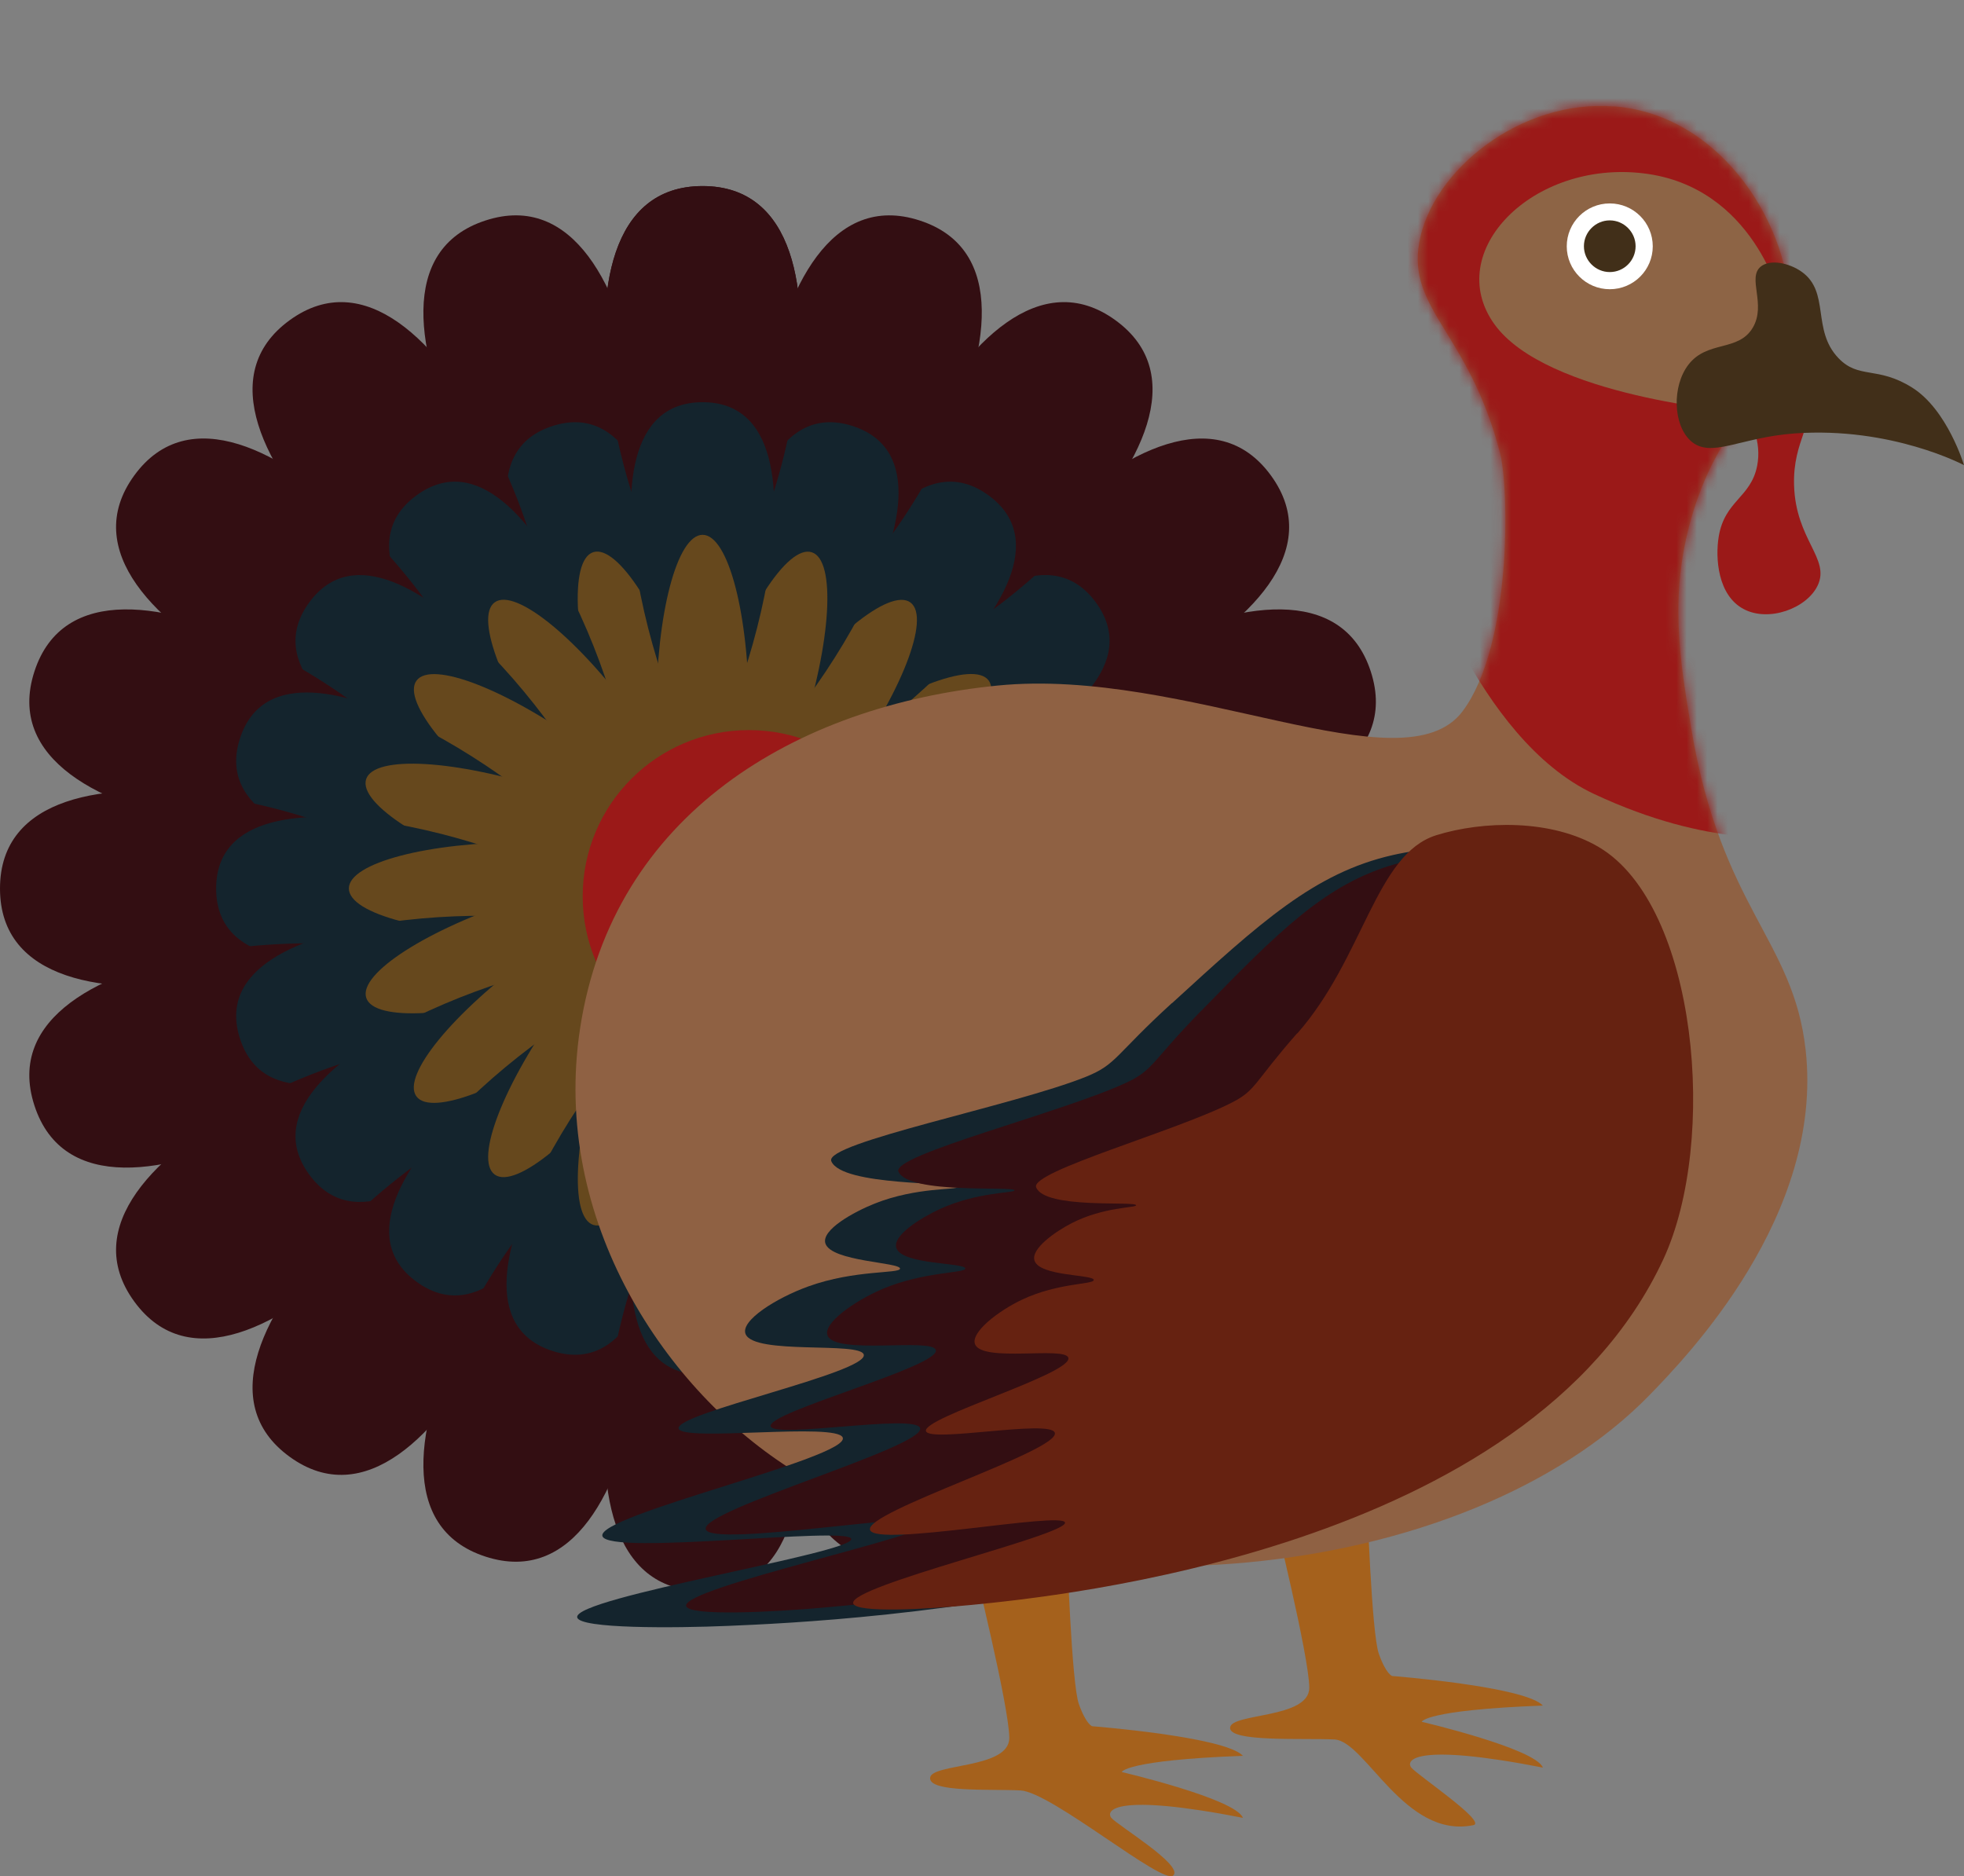 <?xml version="1.0" encoding="UTF-8"?><svg id="b" xmlns="http://www.w3.org/2000/svg" xmlns:xlink="http://www.w3.org/1999/xlink" viewBox="0 0 190 181.5"><rect x="0" y="0" width="190" height="181.5" fill="#808080" stroke="none"/><defs><mask id="e" x="55.67" y="0" width="128.12" height="151.52" maskUnits="userSpaceOnUse"><g id="f"><path d="m156.17,10.3c-9.02-.74-17.63,6.17-18.87,13.15-1.16,6.5,4.82,8.76,7.82,20.39.87,3.38,1.17,18.55-3.62,24.96-5.72,7.65-26.78-4.28-44.98-2.48-19.52,1.94-37.24,12.45-40.4,33.16-2.84,18.56,8.31,35.17,20.78,42.88,24.28,15.01,64.91,10.91,82.72-7.44,3.53-3.64,16.84-17.35,15.06-33.35-1.19-10.7-8.16-13.7-11.06-31.06-1.11-6.63-2.15-12.87,0-20.39,3.09-10.84,9.34-12.18,9.53-19.82.19-7.97-6.29-19.14-16.96-20.01h0Z" fill="#fff"/></g></mask></defs><g id="c"><g id="d"><path d="m132.25,144.98s.43,13.01,1.14,15.01c.71,2,1.29,2.15,1.29,2.15,0,0,12.86,1,14.58,2.86-11.44.43-11.72,1.57-11.72,1.57,0,0,11.01,2.58,11.72,4.43-12.43-2.43-13.29-.71-12.73,0,.57.71,7.39,5.29,6,5.57-6.65,1.36-10.43-8.15-13.44-8.29-3.01-.15-10.18.28-10.09-1.14.09-1.43,7.66-.86,7.66-3.86s-3.51-17.15-3.51-17.15l9.08-1.14h0Z" fill="#a5611c"/><path d="m103.23,149.84s.43,13.01,1.14,15.01c.71,2,1.29,2.15,1.29,2.15,0,0,12.86,1,14.58,2.86-11.44.43-11.72,1.57-11.72,1.57,0,0,11.01,2.58,11.72,4.43-12.43-2.43-13.29-.71-12.73,0,.57.71,7.01,4.58,6,5.57-1,1-11.79-8.07-14.79-8.22-3.01-.15-8.83.21-8.74-1.21.09-1.43,7.66-.86,7.66-3.86s-3.51-17.15-3.51-17.15l9.08-1.14h0Z" fill="#a5611c"/><path d="m67.97,58.84c6.08,0,17.86-40.84,0-40.84s-6.08,40.84,0,40.84Z" fill="#330e12"/><path d="m67.97,73.12c2.47,0,14.3-34.21,0-34.21s-2.47,34.21,0,34.21Z" fill="#14242d"/><path d="m67.97,85.96c-2.47,0-4.48-7.66-4.48-17.11s2.01-17.11,4.48-17.11,4.48,7.66,4.48,17.11-2.01,17.11-4.48,17.11Z" fill="#66481d"/><path d="m59.59,60.17c5.78-1.88,4.36-44.37-12.62-38.84-16.99,5.52,6.84,40.72,12.62,38.84Z" fill="#330e12"/><path d="m64,73.75c2.35-.76,3.02-36.95-10.57-32.53-13.59,4.41,8.22,33.3,10.57,32.53Z" fill="#14242d"/><path d="m58.42,71.07c-2.92-8.98-3.38-16.89-1.03-17.65s6.63,5.9,9.55,14.88c2.92,8.98,3.38,16.89,1.03,17.65-2.35.76-6.63-5.9-9.55-14.88Z" fill="#66481d"/><path d="m52.03,64.02c4.92-3.57-9.57-43.54-24.01-33.04-14.45,10.5,19.09,36.62,24.01,33.04Z" fill="#330e12"/><path d="m60.42,75.58c2-1.45-8.55-36.07-20.11-27.67-11.57,8.4,18.1,29.12,20.11,27.67Z" fill="#14242d"/><path d="m54.29,74.74c-5.55-7.64-8.43-15.02-6.43-16.47,2-1.45,8.13,3.56,13.68,11.21,5.55,7.64,8.43,15.02,6.43,16.47-2,1.45-8.13-3.56-13.68-11.21Z" fill="#66481d"/><path d="m46.03,70.02c3.57-4.92-22.55-38.46-33.05-24.01-10.5,14.45,29.48,28.93,33.05,24.01Z" fill="#330e12"/><path d="m57.58,78.41c1.45-2-19.28-31.67-27.68-20.11-8.4,11.57,26.22,22.11,27.68,20.11Z" fill="#14242d"/><path d="m51.5,79.53c-7.64-5.55-12.66-11.68-11.21-13.68,1.45-2,8.83.88,16.47,6.43,7.64,5.55,12.66,11.68,11.21,13.68-1.45,2-8.83-.88-16.47-6.43Z" fill="#66481d"/><path d="m42.18,77.58c1.88-5.78-33.33-29.6-38.85-12.62-5.52,16.98,36.97,18.4,38.85,12.62Z" fill="#330e12"/><path d="m55.76,81.99c.76-2.35-28.12-24.16-32.54-10.57-4.41,13.59,31.77,12.93,32.54,10.57Z" fill="#14242d"/><path d="m50.31,84.93c-8.99-2.92-15.65-7.19-14.89-9.55.76-2.35,8.67-1.89,17.65,1.03,8.99,2.92,15.65,7.19,14.89,9.55-.76,2.35-8.67,1.89-17.65-1.03Z" fill="#66481d"/><path d="m40.85,85.96c0-6.08-40.85-17.86-40.85,0s40.85,6.08,40.85,0Z" fill="#330e12"/><path d="m55.13,85.96c0-2.47-34.22-14.3-34.22,0s34.22,2.47,34.22,0Z" fill="#14242d"/><path d="m50.86,90.43c9.45,0,17.11-2.01,17.11-4.48s-7.65-4.48-17.11-4.48-17.11,2.01-17.11,4.48,7.65,4.48,17.11,4.48Z" fill="#66481d"/><path d="m42.18,94.33c-1.88-5.78-44.37-4.36-38.85,12.62,5.52,16.98,40.73-6.84,38.85-12.62Z" fill="#330e12"/><path d="m55.76,89.92c-.76-2.35-36.95-3.02-32.54,10.57,4.41,13.59,33.3-8.22,32.54-10.57Z" fill="#14242d"/><path d="m35.43,96.53c-.76-2.35,5.9-6.63,14.89-9.55,8.99-2.92,16.89-3.38,17.65-1.03.76,2.35-5.9,6.63-14.89,9.55-8.99,2.92-16.89,3.38-17.65,1.03Z" fill="#66481d"/><path d="m46.03,101.89c-3.57-4.92-43.55,9.57-33.05,24.01,10.5,14.45,36.62-19.09,33.05-24.01Z" fill="#330e12"/><path d="m57.58,93.5c-1.45-2-36.08,8.54-27.68,20.11,8.4,11.57,29.13-18.1,27.68-20.11Z" fill="#14242d"/><path d="m40.28,106.06c-1.45-2,3.56-8.12,11.21-13.68,7.64-5.55,15.02-8.43,16.47-6.43,1.45,2-3.56,8.13-11.21,13.68-7.64,5.55-15.02,8.43-16.47,6.43Z" fill="#66481d"/><path d="m52.03,107.89c-4.92-3.57-38.46,22.55-24.01,33.04,14.45,10.5,28.93-29.47,24.01-33.04Z" fill="#330e12"/><path d="m60.42,96.33c-2-1.45-31.67,19.28-20.11,27.68,11.57,8.4,22.11-26.22,20.11-27.68Z" fill="#14242d"/><path d="m47.86,113.63c-2-1.45.88-8.83,6.43-16.47,5.55-7.64,11.68-12.66,13.68-11.21,2,1.45-.88,8.83-6.43,16.47-5.55,7.64-11.68,12.66-13.68,11.21Z" fill="#66481d"/><path d="m59.59,111.75c-5.78-1.88-29.61,33.33-12.62,38.84,16.99,5.52,18.4-36.96,12.62-38.84Z" fill="#330e12"/><path d="m64,98.16c-2.35-.76-24.16,28.11-10.57,32.53,13.59,4.41,12.93-31.77,10.57-32.53Z" fill="#14242d"/><path d="m57.4,118.5c-2.35-.76-1.89-8.67,1.03-17.65,2.92-8.98,7.19-15.65,9.55-14.88,2.35.76,1.89,8.67-1.03,17.65-2.92,8.98-7.19,15.65-9.55,14.88Z" fill="#66481d"/><path d="m67.97,113.07c-6.08,0-17.86,40.84,0,40.84s6.08-40.84,0-40.84Z" fill="#330e12"/><path d="m67.97,98.79c-2.47,0-14.3,34.21,0,34.21s2.47-34.21,0-34.21Z" fill="#14242d"/><path d="m67.97,120.16c-2.47,0-4.48-7.66-4.48-17.11s2.01-17.11,4.48-17.11,4.48,7.66,4.48,17.11-2.01,17.11-4.48,17.11Z" fill="#66481d"/><path d="m76.35,111.75c-5.78,1.88-4.36,44.37,12.62,38.84,16.99-5.52-6.84-40.72-12.62-38.84Z" fill="#330e12"/><path d="m71.93,98.16c-2.35.76-3.02,36.95,10.57,32.53,13.59-4.41-8.22-33.3-10.57-32.53Z" fill="#14242d"/><path d="m68.99,103.6c-2.92-8.98-3.38-16.89-1.03-17.65,2.35-.76,6.63,5.9,9.55,14.88,2.92,8.98,3.38,16.89,1.03,17.65-2.35.76-6.63-5.9-9.55-14.88Z" fill="#66481d"/><path d="m83.9,107.89c-4.92,3.57,9.57,43.54,24.01,33.04,14.45-10.5-19.09-36.62-24.01-33.04Z" fill="#330e12"/><path d="m75.51,96.33c-2,1.45,8.55,36.07,20.11,27.68,11.57-8.4-18.1-29.12-20.11-27.68Z" fill="#14242d"/><path d="m74.4,102.42c-5.55-7.64-8.43-15.02-6.43-16.47,2-1.45,8.13,3.56,13.68,11.21,5.55,7.64,8.43,15.02,6.43,16.47-2,1.45-8.13-3.56-13.68-11.21Z" fill="#66481d"/><path d="m89.9,101.89c-3.57,4.92,22.55,38.46,33.05,24.01,10.5-14.45-29.48-28.93-33.05-24.01Z" fill="#330e12"/><path d="m78.35,93.5c-1.45,2,19.28,31.67,27.68,20.11,8.4-11.57-26.22-22.11-27.68-20.11Z" fill="#14242d"/><path d="m79.18,99.63c-7.64-5.55-12.66-11.68-11.21-13.68,1.45-2,8.83.88,16.47,6.43,7.64,5.55,12.66,11.68,11.21,13.68-1.45,2-8.83-.88-16.47-6.43Z" fill="#66481d"/><path d="m93.76,94.33c-1.88,5.78,33.33,29.6,38.85,12.62,5.52-16.98-36.97-18.4-38.85-12.62Z" fill="#330e12"/><path d="m80.18,89.92c-.76,2.35,28.12,24.16,32.54,10.57,4.41-13.59-31.77-12.93-32.54-10.57Z" fill="#14242d"/><path d="m82.85,95.5c-8.99-2.92-15.65-7.19-14.89-9.55.76-2.35,8.67-1.89,17.65,1.03,8.99,2.92,15.65,7.19,14.89,9.55s-8.67,1.89-17.65-1.03Z" fill="#66481d"/><path d="m95.08,85.96c0,6.08,40.85,17.86,40.85,0s-40.85-6.08-40.85,0Z" fill="#330e12"/><path d="m80.8,85.96c0,2.47,34.22,14.3,34.22,0s-34.22-2.47-34.22,0Z" fill="#14242d"/><path d="m85.07,90.44c-9.45,0-17.11-2.01-17.11-4.48s7.66-4.48,17.11-4.48,17.11,2.01,17.11,4.48-7.66,4.48-17.11,4.48Z" fill="#66481d"/><path d="m93.76,77.58c1.88,5.78,44.37,4.36,38.85-12.62-5.52-16.98-40.73,6.84-38.85,12.62Z" fill="#330e12"/><path d="m80.18,81.99c.76,2.35,36.95,3.02,32.54-10.57-4.41-13.59-33.3,8.22-32.54,10.57Z" fill="#14242d"/><path d="m67.96,85.96c-.76-2.35,5.9-6.63,14.89-9.55,8.99-2.92,16.89-3.38,17.65-1.03s-5.9,6.63-14.89,9.55c-8.99,2.92-16.89,3.38-17.65,1.03Z" fill="#66481d"/><path d="m89.91,70.02c3.57,4.92,43.55-9.57,33.05-24.01-10.5-14.44-36.62,19.09-33.05,24.01Z" fill="#330e12"/><path d="m78.35,78.41c1.45,2,36.08-8.54,27.68-20.11-8.4-11.57-29.13,18.1-27.68,20.11Z" fill="#14242d"/><path d="m67.97,85.95c-1.45-2,3.56-8.12,11.21-13.68,7.64-5.55,15.02-8.43,16.47-6.43,1.45,2-3.56,8.13-11.21,13.68-7.64,5.55-15.02,8.43-16.47,6.43Z" fill="#66481d"/><path d="m83.9,64.02c4.92,3.57,38.46-22.55,24.01-33.04-14.45-10.5-28.93,29.47-24.01,33.04Z" fill="#330e12"/><path d="m75.51,75.58c2,1.45,31.67-19.28,20.11-27.67-11.56-8.4-22.11,26.22-20.11,27.67Z" fill="#14242d"/><path d="m67.96,85.96c-2-1.45.88-8.83,6.43-16.47,5.55-7.64,11.68-12.66,13.68-11.21,2,1.45-.88,8.83-6.43,16.47-5.55,7.64-11.68,12.66-13.68,11.21Z" fill="#66481d"/><path d="m76.35,60.17c5.78,1.88,29.61-33.33,12.62-38.84-16.99-5.52-18.4,36.96-12.62,38.84Z" fill="#330e12"/><path d="m71.93,73.75c2.35.76,24.16-28.11,10.57-32.53-13.59-4.42-12.93,31.77-10.57,32.53Z" fill="#14242d"/><path d="m67.96,85.96c-2.35-.76-1.89-8.67,1.03-17.65,2.92-8.98,7.19-15.65,9.55-14.88,2.35.76,1.89,8.67-1.03,17.65-2.92,8.98-7.19,15.65-9.55,14.88Z" fill="#66481d"/><path d="m67.97,58.84c6.08,0,17.86-40.84,0-40.84s-6.08,40.84,0,40.84Z" fill="#330e12"/><path d="m67.97,73.12c2.47,0,14.3-34.21,0-34.21s-2.47,34.21,0,34.21Z" fill="#14242d"/><path d="m67.97,85.96c-2.47,0-4.48-7.66-4.48-17.11s2.01-17.11,4.48-17.11,4.48,7.66,4.48,17.11-2.01,17.11-4.48,17.11Z" fill="#66481d"/><path d="m72.45,102.79c-8.88,0-16.08-7.2-16.08-16.08s7.2-16.08,16.08-16.08,16.08,7.2,16.08,16.08-7.2,16.08-16.08,16.08Z" fill="#9b1918"/><path d="m156.17,10.3c-9.02-.74-17.63,6.17-18.87,13.15-1.16,6.5,4.82,8.76,7.82,20.39.87,3.38,1.17,18.55-3.62,24.96-5.72,7.65-26.78-4.28-44.98-2.48-19.52,1.94-37.24,12.45-40.4,33.16-2.84,18.56,8.31,35.17,20.78,42.88,24.28,15.01,64.91,10.91,82.72-7.44,3.53-3.64,16.84-17.35,15.06-33.35-1.19-10.7-8.16-13.7-11.06-31.06-1.11-6.63-2.15-12.87,0-20.39,3.09-10.84,9.34-12.18,9.53-19.82.19-7.97-6.29-19.14-16.96-20.01h0Z" fill="#8f6143"/><g fill="none" mask="url(#e)"><path d="m173.11,80.88s-7.55,1.26-18.92-4.08c-11.37-5.34-17.1-23.82-17.1-23.82l-2.86-51.26,46.7-1.72,2.86,67.27-10.68,13.61Z" fill="#9b1918"/></g><path d="m172.28,29.06s-2.58-11.01-13.29-12.29c-10.72-1.29-19.44,7.57-14.43,14.58,5.01,7.01,23.59,8.48,23.59,8.48l3.14-10.33,1-.43h0Z" fill="#8d6445"/><path d="m174.56,38.5c1.19,2.5-1.13,3.96-1,8.43.15,5.31,3.53,7.1,2.28,9.72-1.05,2.2-4.71,3.56-7.14,2.28-2.53-1.32-2.77-4.95-2.43-7.01.58-3.51,3.11-3.76,3.72-6.86.92-4.71-4.14-8.17-3.01-9.57,1-1.23,6.12-.07,7.57,3h0Z" fill="#9b1918"/><path d="m190,45s-1.6-5.36-5.01-7.5c-3.37-2.12-5.17-.79-7.14-2.86-2.61-2.73-.78-6.4-3.57-8.36-1.18-.83-3.01-1.23-3.93-.5-1.36,1.09.56,3.67-.79,5.93-1.39,2.34-4.4,1.2-6.22,3.57-1.59,2.07-1.5,5.8.21,7.36,1.94,1.77,4.75-.33,10.08-.71,9.36-.67,16.37,3.07,16.37,3.07Z" fill="#412f19"/><path d="m113.37,97.06c8.57-7.84,13.79-12.62,21.37-14.34,5.79-1.31,14.26-1.14,20,2.19,11.85,6.89,10.04,26.11,2.66,38.68-18.08,30.81-76.47,33.26-86.94,33.7-5.2.22-14.39.29-14.62-.82-.41-1.94,26.87-6.24,26.51-7.6-.33-1.24-23.45,1.65-24.07-.26-.65-2.01,23.92-7.58,23.25-9.53-.52-1.5-15.49.43-15.88-.87-.44-1.48,18.41-5.43,17.91-7.17-.36-1.27-10.6.06-11.43-1.98-.53-1.3,2.99-3.5,6.07-4.61,4.51-1.63,8.85-1.22,8.87-1.72.03-.62-6.66-.67-7.22-2.44-.41-1.31,2.75-3.05,4.78-3.86,4.06-1.61,8.03-1.3,8.03-1.6,0-.49-11.25-.05-12.24-2.5-.71-1.77,17.69-5.36,24.66-8.17,2.96-1.2,2.74-2.05,8.28-7.11v-.02Z" fill="#14242d"/><path d="m116.21,97.79c7.47-7.65,12.01-12.29,18.82-14.21,5.2-1.46,12.91-1.65,18.26,1.21,11.04,5.9,10.18,23.84,3.99,35.81-15.17,29.38-68.11,34.07-77.59,34.92-4.71.42-13.05.87-13.31-.15-.45-1.78,24.15-6.92,23.77-8.16-.35-1.14-21.23,2.51-21.87.75-.66-1.84,21.42-8.03,20.73-9.82-.53-1.38-14.05,1.04-14.45-.15-.45-1.36,16.5-5.81,15.97-7.4-.39-1.17-9.63.49-10.46-1.36-.53-1.18,2.58-3.37,5.32-4.54,4.03-1.7,7.99-1.51,7.99-1.97,0-.58-6.08-.35-6.66-1.97-.43-1.21,2.37-2.94,4.19-3.78,3.62-1.67,7.24-1.55,7.23-1.81-.02-.45-10.22.42-11.22-1.81-.72-1.61,15.85-5.71,22.06-8.62,2.64-1.23,2.41-2.02,7.23-6.95v.02Z" fill="#330e12"/><path d="m125.5,99.98c6.44-7.32,7.58-17.35,13.45-19.18,4.49-1.4,11.13-1.58,15.74,1.16,9.52,5.65,11.55,28.4,6.22,39.87-13.08,28.13-58.72,32.62-66.89,33.43-4.07.4-11.25.83-11.48-.15-.39-1.7,20.82-6.63,20.49-7.82-.3-1.09-18.31,2.41-18.86.72-.58-1.76,18.47-7.69,17.87-9.41-.46-1.31-12.11,1-12.46-.15-.4-1.3,14.22-5.56,13.77-7.1-.33-1.12-8.3.47-9.02-1.3-.46-1.13,2.22-3.23,4.59-4.34,3.48-1.63,6.89-1.44,6.89-1.88,0-.55-5.24-.33-5.73-1.88-.37-1.15,2.04-2.82,3.6-3.62,3.12-1.6,6.24-1.47,6.23-1.73-.02-.44-8.81.4-9.67-1.73-.62-1.54,13.67-5.47,19.02-8.25,2.28-1.18,2.07-1.93,6.23-6.66h0Z" fill="#621"/><path d="m155.73,27.98c-2.29,0-4.16-1.86-4.16-4.15s1.86-4.15,4.16-4.15,4.16,1.86,4.16,4.15-1.86,4.15-4.16,4.15Z" fill="#fff"/><path d="m155.73,26.32c1.39,0,2.5-1.13,2.5-2.5s-1.13-2.5-2.5-2.5-2.5,1.13-2.5,2.5,1.13,2.5,2.5,2.5Z" fill="#412f19"/></g></g></svg>